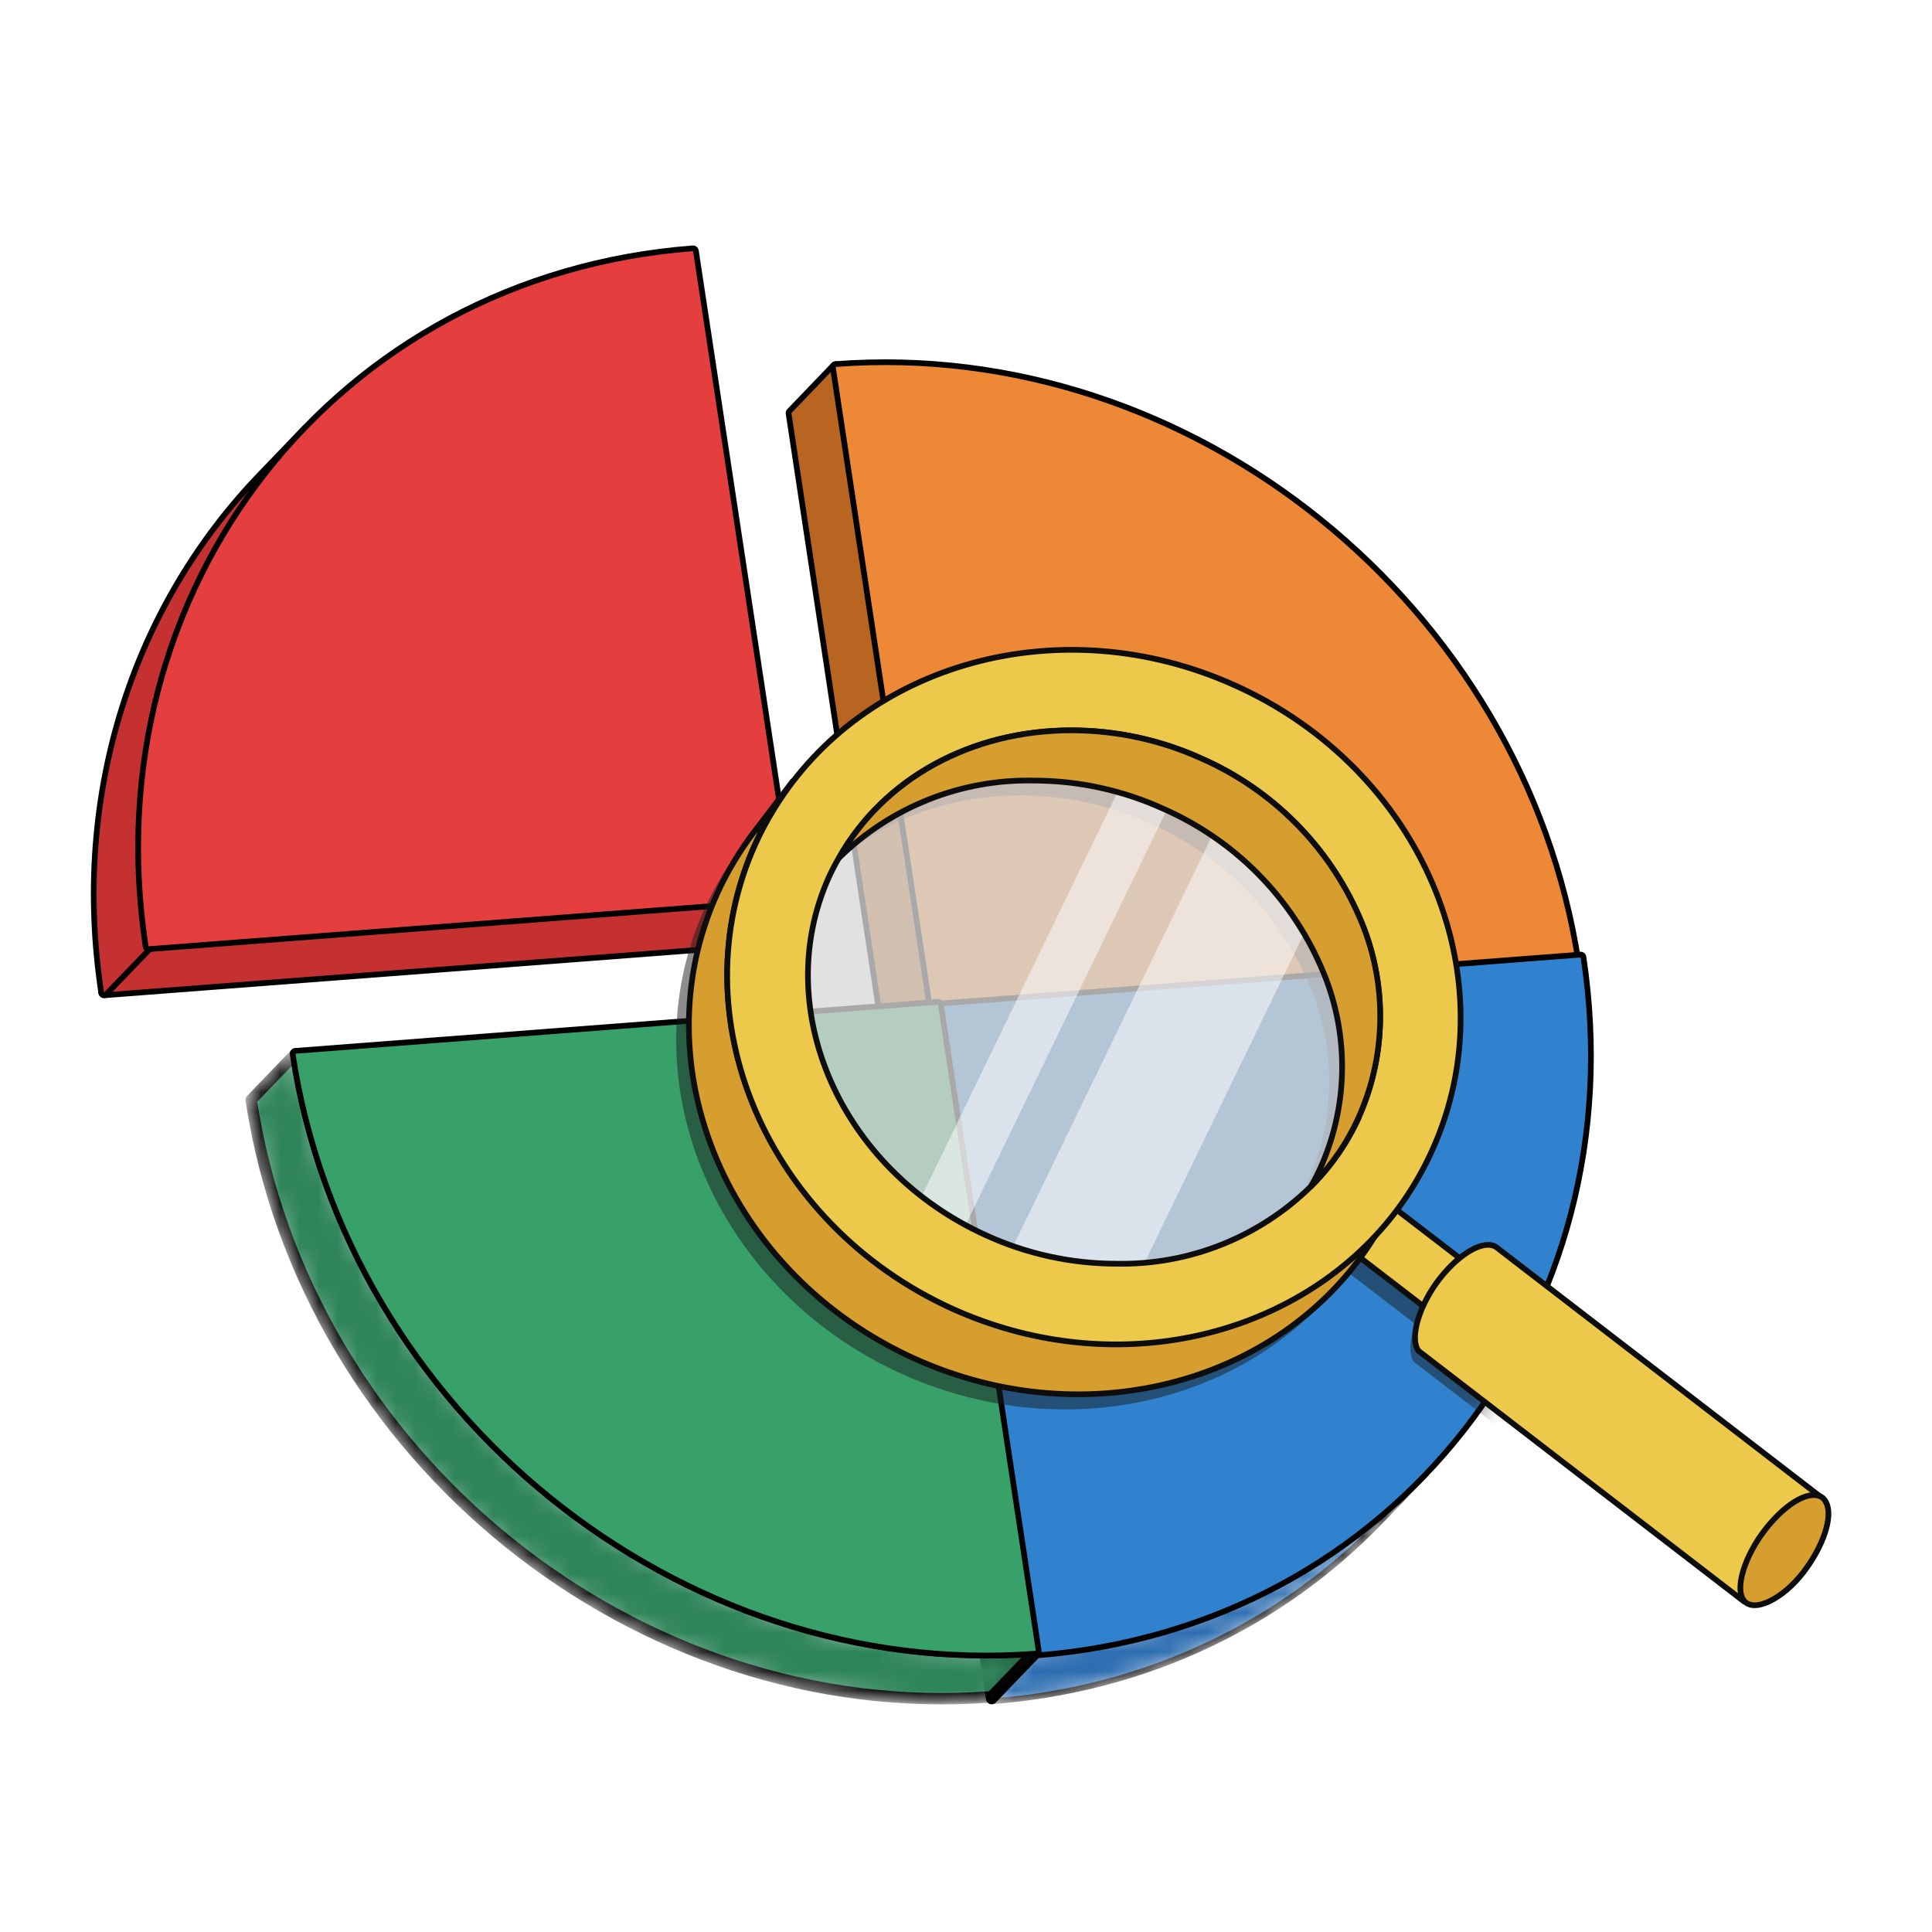 <svg width="100" height="100" viewBox="0 0 100 100" fill="none" xmlns="http://www.w3.org/2000/svg">
<rect width="100" height="100" fill="white"/>
<path d="M81.677 50C81.719 49.956 81.73 49.89 81.704 49.834C81.678 49.779 81.62 49.746 81.559 49.751L48.309 52.297C48.273 52.3 48.239 52.316 48.214 52.342L45.92 54.724C45.878 54.768 45.867 54.834 45.893 54.889C45.919 54.944 45.977 54.978 46.038 54.973L79.288 52.432C79.325 52.429 79.358 52.413 79.383 52.387L81.677 50Z" fill="#121010" stroke="black" stroke-width="0.295" stroke-linejoin="round"/>
<path d="M48.426 52.547C48.458 52.513 48.473 52.468 48.466 52.422L43.401 18.971C43.393 18.916 43.354 18.87 43.3 18.853C43.247 18.836 43.188 18.851 43.15 18.891L40.856 21.279C40.824 21.312 40.81 21.358 40.817 21.403L45.881 54.848C45.889 54.904 45.928 54.949 45.982 54.966C46.035 54.983 46.094 54.969 46.133 54.928L48.426 52.547Z" fill="#B76521" stroke="black" stroke-width="0.295" stroke-linejoin="round"/>
<path d="M43.245 18.846C43.204 18.85 43.166 18.87 43.141 18.902C43.115 18.934 43.104 18.975 43.11 19.015L48.174 52.461C48.186 52.537 48.254 52.592 48.331 52.586L81.582 50.045C81.623 50.041 81.66 50.022 81.686 49.989C81.712 49.957 81.723 49.916 81.716 49.876C78.911 31.33 61.688 17.437 43.245 18.846Z" fill="#ED8936" stroke="black" stroke-width="0.295" stroke-linejoin="round"/>
<path d="M41.043 46.541C41.086 46.497 41.096 46.431 41.07 46.376C41.044 46.321 40.986 46.287 40.926 46.292L7.669 48.839C7.633 48.842 7.599 48.858 7.574 48.884L5.281 51.265C5.238 51.309 5.228 51.375 5.254 51.43C5.28 51.486 5.337 51.519 5.398 51.515L38.655 48.974C38.691 48.971 38.725 48.955 38.75 48.929L41.043 46.541Z" fill="#C53030" stroke="black" stroke-width="0.295" stroke-linejoin="round"/>
<path d="M7.786 49.088C7.818 49.055 7.833 49.009 7.826 48.964C6.265 38.634 9.539 29.048 15.949 22.391C15.95 22.39 15.951 22.389 15.952 22.387L15.952 22.387C16.008 22.329 16.006 22.235 15.948 22.179C15.889 22.122 15.796 22.124 15.739 22.183C15.739 22.183 15.739 22.183 15.739 22.183C15.739 22.183 15.739 22.183 15.739 22.184C15.738 22.184 15.738 22.184 15.738 22.185L13.446 24.565L13.446 24.565C6.97 31.296 3.666 40.969 5.241 51.39C5.25 51.445 5.289 51.491 5.342 51.508C5.396 51.525 5.454 51.51 5.493 51.47L7.786 49.088Z" fill="#C53030" stroke="black" stroke-width="0.295" stroke-linejoin="round"/>
<path d="M36.019 12.978C36.007 12.902 35.938 12.847 35.862 12.853C17.404 14.263 4.728 30.449 7.541 49.002C7.552 49.079 7.621 49.133 7.698 49.127L40.948 46.586C40.989 46.583 41.027 46.563 41.052 46.531C41.078 46.499 41.089 46.458 41.083 46.417L36.019 12.978Z" fill="#E53E3E" stroke="black" stroke-width="0.295" stroke-linejoin="round"/>
<mask id="mask0_71_2618" style="mask-type:luminance" maskUnits="userSpaceOnUse" x="51" y="75" width="23" height="14">
<path d="M73.753 76.355C73.809 76.296 73.808 76.203 73.749 76.147C73.69 76.09 73.597 76.092 73.541 76.151L73.541 76.151C73.539 76.152 73.537 76.154 73.536 76.156C68.532 81.35 61.623 84.775 53.614 85.385C53.578 85.388 53.544 85.404 53.52 85.43L51.226 87.812C51.184 87.856 51.173 87.922 51.199 87.977C51.225 88.032 51.282 88.066 51.343 88.061C59.427 87.445 66.406 83.986 71.46 78.737L73.753 76.355C73.753 76.355 73.753 76.355 73.753 76.355Z" fill="white" stroke="white" stroke-width="0.295" stroke-linejoin="round"/>
</mask>
<g mask="url(#mask0_71_2618)">
<path d="M73.753 76.355C73.809 76.296 73.807 76.203 73.749 76.147C73.69 76.09 73.597 76.092 73.54 76.151L73.54 76.151C73.539 76.152 73.537 76.154 73.536 76.156C68.532 81.35 61.623 84.775 53.614 85.385C53.578 85.388 53.544 85.404 53.519 85.43L51.226 87.812C51.183 87.856 51.173 87.922 51.199 87.977C51.225 88.032 51.282 88.066 51.343 88.061C59.427 87.445 66.406 83.986 71.459 78.737L73.753 76.355C73.753 76.355 73.753 76.355 73.753 76.355Z" fill="#2B6CB0" stroke="black" stroke-width="0.295" stroke-linejoin="round"/>
</g>
<path d="M53.732 85.634C53.764 85.601 53.778 85.555 53.771 85.51L48.707 52.071C48.699 52.015 48.66 51.969 48.606 51.952C48.553 51.935 48.494 51.95 48.455 51.99L46.162 54.372C46.13 54.405 46.115 54.451 46.122 54.497L51.181 87.942C51.189 87.997 51.228 88.043 51.282 88.06C51.335 88.077 51.394 88.062 51.433 88.022L53.732 85.634Z" fill="#121010" stroke="black" stroke-width="0.295" stroke-linejoin="round"/>
<path d="M81.958 49.53C81.946 49.454 81.878 49.4 81.801 49.405C81.787 49.406 81.773 49.41 81.76 49.414L48.55 51.952C48.509 51.955 48.472 51.975 48.446 52.007C48.421 52.039 48.41 52.081 48.416 52.121L53.48 85.56C53.492 85.637 53.56 85.691 53.637 85.685C72.089 84.27 84.765 68.083 81.958 49.53Z" fill="#3182CE" stroke="black" stroke-width="0.295" stroke-linejoin="round"/>
<mask id="mask1_71_2618" style="mask-type:luminance" maskUnits="userSpaceOnUse" x="12" y="54" width="42" height="35">
<path d="M53.762 85.445C53.762 85.385 53.725 85.331 53.669 85.308C53.635 85.294 53.596 85.294 53.562 85.307C35.292 86.681 18.226 72.907 15.439 54.525C15.431 54.469 15.392 54.423 15.338 54.406C15.285 54.389 15.226 54.404 15.187 54.445L12.894 56.826C12.862 56.859 12.848 56.905 12.854 56.951C15.666 75.496 32.889 89.389 51.332 87.974C51.368 87.971 51.402 87.955 51.427 87.929L53.694 85.575C53.735 85.549 53.762 85.503 53.762 85.451V85.445Z" fill="white" stroke="white" stroke-width="0.295" stroke-linejoin="round"/>
</mask>
<g mask="url(#mask1_71_2618)">
<mask id="path-12-outside-1_71_2618" maskUnits="userSpaceOnUse" x="12.001" y="53.547" width="42" height="35" fill="black">
<rect fill="white" x="12.001" y="53.547" width="42" height="35"/>
<path d="M53.615 85.445L51.321 87.827C32.957 89.236 15.801 75.399 13.001 56.929L15.294 54.547C18.094 73.017 35.25 86.854 53.615 85.451"/>
</mask>
<path d="M53.615 85.445L51.321 87.827C32.957 89.236 15.801 75.399 13.001 56.929L15.294 54.547C18.094 73.017 35.25 86.854 53.615 85.451" fill="#2F855A"/>
<path d="M51.321 87.827L51.344 88.121C51.416 88.115 51.483 88.084 51.534 88.031L51.321 87.827ZM13.001 56.929L12.788 56.724C12.725 56.79 12.695 56.882 12.709 56.973L13.001 56.929ZM15.294 54.547L15.585 54.503C15.569 54.392 15.49 54.3 15.383 54.266C15.276 54.232 15.159 54.262 15.082 54.342L15.294 54.547ZM53.402 85.241L51.109 87.623L51.534 88.031L53.827 85.65L53.402 85.241ZM51.299 87.533C33.092 88.93 16.07 75.206 13.292 56.885L12.709 56.973C15.532 75.593 32.822 89.542 51.344 88.121L51.299 87.533ZM13.213 57.133L15.506 54.751L15.082 54.342L12.788 56.724L13.213 57.133ZM15.002 54.591C17.825 73.211 35.115 87.16 53.637 85.745L53.592 85.157C35.385 86.548 18.363 72.824 15.585 54.503L15.002 54.591Z" fill="black" mask="url(#path-12-outside-1_71_2618)"/>
</g>
<path d="M48.696 51.978C48.684 51.902 48.616 51.847 48.539 51.853L15.282 54.394C15.241 54.397 15.204 54.417 15.178 54.449C15.153 54.481 15.142 54.523 15.148 54.563C17.953 73.108 35.176 87.001 53.625 85.592C53.666 85.589 53.704 85.569 53.73 85.537C53.755 85.505 53.766 85.464 53.76 85.423L48.696 51.978Z" fill="#38A169" stroke="black" stroke-width="0.295" stroke-linejoin="round"/>
<path opacity="0.5" d="M61.278 38.838C52.299 34.788 42.082 37.659 37.443 45.211C37.074 45.804 36.745 46.42 36.458 47.056C32.437 55.97 37.018 66.747 46.693 71.122C54.563 74.659 63.365 72.891 68.547 67.337C69.767 66.029 70.763 64.529 71.495 62.898C75.533 53.96 70.953 43.189 61.278 38.838ZM67.704 61.182C67.099 62.523 66.253 63.741 65.21 64.778C63.883 66.081 62.309 67.105 60.581 67.791C58.853 68.478 57.006 68.812 55.147 68.775C52.821 68.774 50.523 68.273 48.408 67.308C40.85 63.888 37.207 55.575 40.261 48.772C40.42 48.43 40.591 48.094 40.779 47.77C43.09 43.672 47.606 41.167 52.824 41.167C55.149 41.171 57.446 41.671 59.562 42.635C63.2 44.24 66.104 47.151 67.698 50.794C68.421 52.426 68.795 54.191 68.796 55.976C68.797 57.761 68.425 59.526 67.704 61.158V61.182Z" fill="#191C1F"/>
<path opacity="0.5" d="M69.875 62L68 64.494L75.841 70.519L77.716 68.025L69.875 62Z" fill="#191C1F"/>
<path d="M70.112 60.941L68.237 63.435L76.078 69.46L77.953 66.967L70.112 60.941Z" fill="#ECC94B" stroke="#0D0D0D" stroke-width="0.295" stroke-linejoin="round"/>
<ellipse opacity="0.78" cx="55.702" cy="51.911" rx="15.918" ry="15.328" fill="#D9D9D9"/>
<mask id="mask2_71_2618" style="mask-type:alpha" maskUnits="userSpaceOnUse" x="39" y="36" width="33" height="32">
<ellipse cx="55.702" cy="51.911" rx="15.918" ry="15.328" fill="#D9D9D9"/>
</mask>
<g mask="url(#mask2_71_2618)">
<rect opacity="0.5" x="64.051" y="40.547" width="6.492" height="26.53" transform="rotate(25.855 64.051 40.547)" fill="white"/>
<rect opacity="0.5" x="58.539" y="39.566" width="2.694" height="26.53" transform="rotate(25.855 58.539 39.566)" fill="white"/>
</g>
<mask id="mask3_71_2618" style="mask-type:alpha" maskUnits="userSpaceOnUse" x="48" y="49" width="35" height="37">
<path d="M81.958 49.531C81.946 49.454 81.878 49.4 81.801 49.406C81.787 49.407 81.773 49.41 81.76 49.415L48.55 51.953C48.509 51.956 48.472 51.976 48.446 52.008C48.421 52.04 48.41 52.081 48.416 52.122L53.48 85.561C53.492 85.637 53.56 85.692 53.637 85.686C72.089 84.27 84.765 68.084 81.958 49.531Z" fill="#3182CE" stroke="black" stroke-width="0.295" stroke-linejoin="round"/>
</mask>
<g mask="url(#mask3_71_2618)">
<path opacity="0.5" d="M77.217 65.129C76.628 64.699 75.366 65.371 74.299 66.721C73.232 68.071 72.696 69.822 73.179 70.488L90.028 83.459L94.067 78.099L77.217 65.129Z" fill="#191C1F"/>
</g>
<path d="M77.458 64.562C76.869 64.132 75.607 64.804 74.54 66.154C73.473 67.504 72.936 69.255 73.42 69.921L90.269 82.891L94.308 77.532L77.458 64.562Z" fill="#ECC94B" stroke="#0D0D0D" stroke-width="0.295" stroke-linejoin="round"/>
<path d="M94.52 77.768C94.891 78.475 94.384 80.026 93.341 81.382C92.297 82.738 90.835 83.475 90.293 82.879C89.751 82.284 90.293 80.521 91.413 79.112C92.533 77.703 93.736 77.09 94.331 77.52C94.412 77.588 94.476 77.672 94.52 77.768Z" fill="#D69E2E" stroke="#0D0D0D" stroke-width="0.295" stroke-linejoin="round"/>
<path d="M40.081 41.822C39.712 42.415 39.383 43.032 39.096 43.668C35.076 52.582 39.656 63.359 49.331 67.733C57.201 71.27 66.003 69.502 71.186 63.948C66.558 71.512 56.329 74.383 47.35 70.327C37.67 65.953 33.095 55.182 37.115 46.268C37.637 45.118 38.288 44.033 39.055 43.031L41.036 40.431L40.081 41.822Z" fill="#D69E2E" stroke="#0D0D0D" stroke-width="0.295" stroke-linejoin="round"/>
<path d="M63.916 35.473C54.938 31.423 44.721 34.294 40.081 41.846C39.712 42.438 39.383 43.055 39.096 43.691C35.076 52.605 39.656 63.382 49.331 67.757C57.201 71.294 66.003 69.525 71.186 63.972C72.405 62.664 73.401 61.164 74.133 59.532C78.172 50.595 73.591 39.824 63.916 35.473ZM70.343 57.817C69.737 59.157 68.892 60.376 67.849 61.413C66.522 62.715 64.948 63.74 63.22 64.426C61.492 65.112 59.644 65.447 57.785 65.41C55.46 65.408 53.162 64.908 51.047 63.942C43.489 60.523 39.845 52.21 42.899 45.407C43.058 45.065 43.229 44.729 43.418 44.404C45.729 40.307 50.245 37.802 55.462 37.802C57.787 37.806 60.085 38.306 62.201 39.27C65.839 40.875 68.742 43.786 70.337 47.429C71.059 49.061 71.433 50.826 71.434 52.611C71.436 54.395 71.064 56.161 70.343 57.793V57.817Z" fill="#ECC94B" stroke="#0D0D0D" stroke-width="0.295" stroke-linejoin="round"/>
<path d="M70.342 57.793C69.739 59.142 68.894 60.369 67.848 61.413C68.04 61.087 68.213 60.751 68.367 60.405C69.093 58.771 69.468 57.002 69.468 55.214C69.468 53.426 69.093 51.657 68.367 50.023C66.772 46.382 63.869 43.472 60.231 41.87C58.118 40.904 55.822 40.403 53.499 40.402C51.638 40.363 49.789 40.698 48.059 41.385C46.33 42.073 44.756 43.099 43.429 44.405C45.74 40.307 50.256 37.802 55.474 37.802C57.799 37.806 60.096 38.306 62.212 39.27C65.85 40.875 68.754 43.786 70.348 47.429C71.069 49.062 71.441 50.827 71.44 52.612C71.439 54.397 71.065 56.161 70.342 57.793Z" fill="#D69E2E" stroke="#0D0D0D" stroke-width="0.295" stroke-linejoin="round"/>
</svg>
